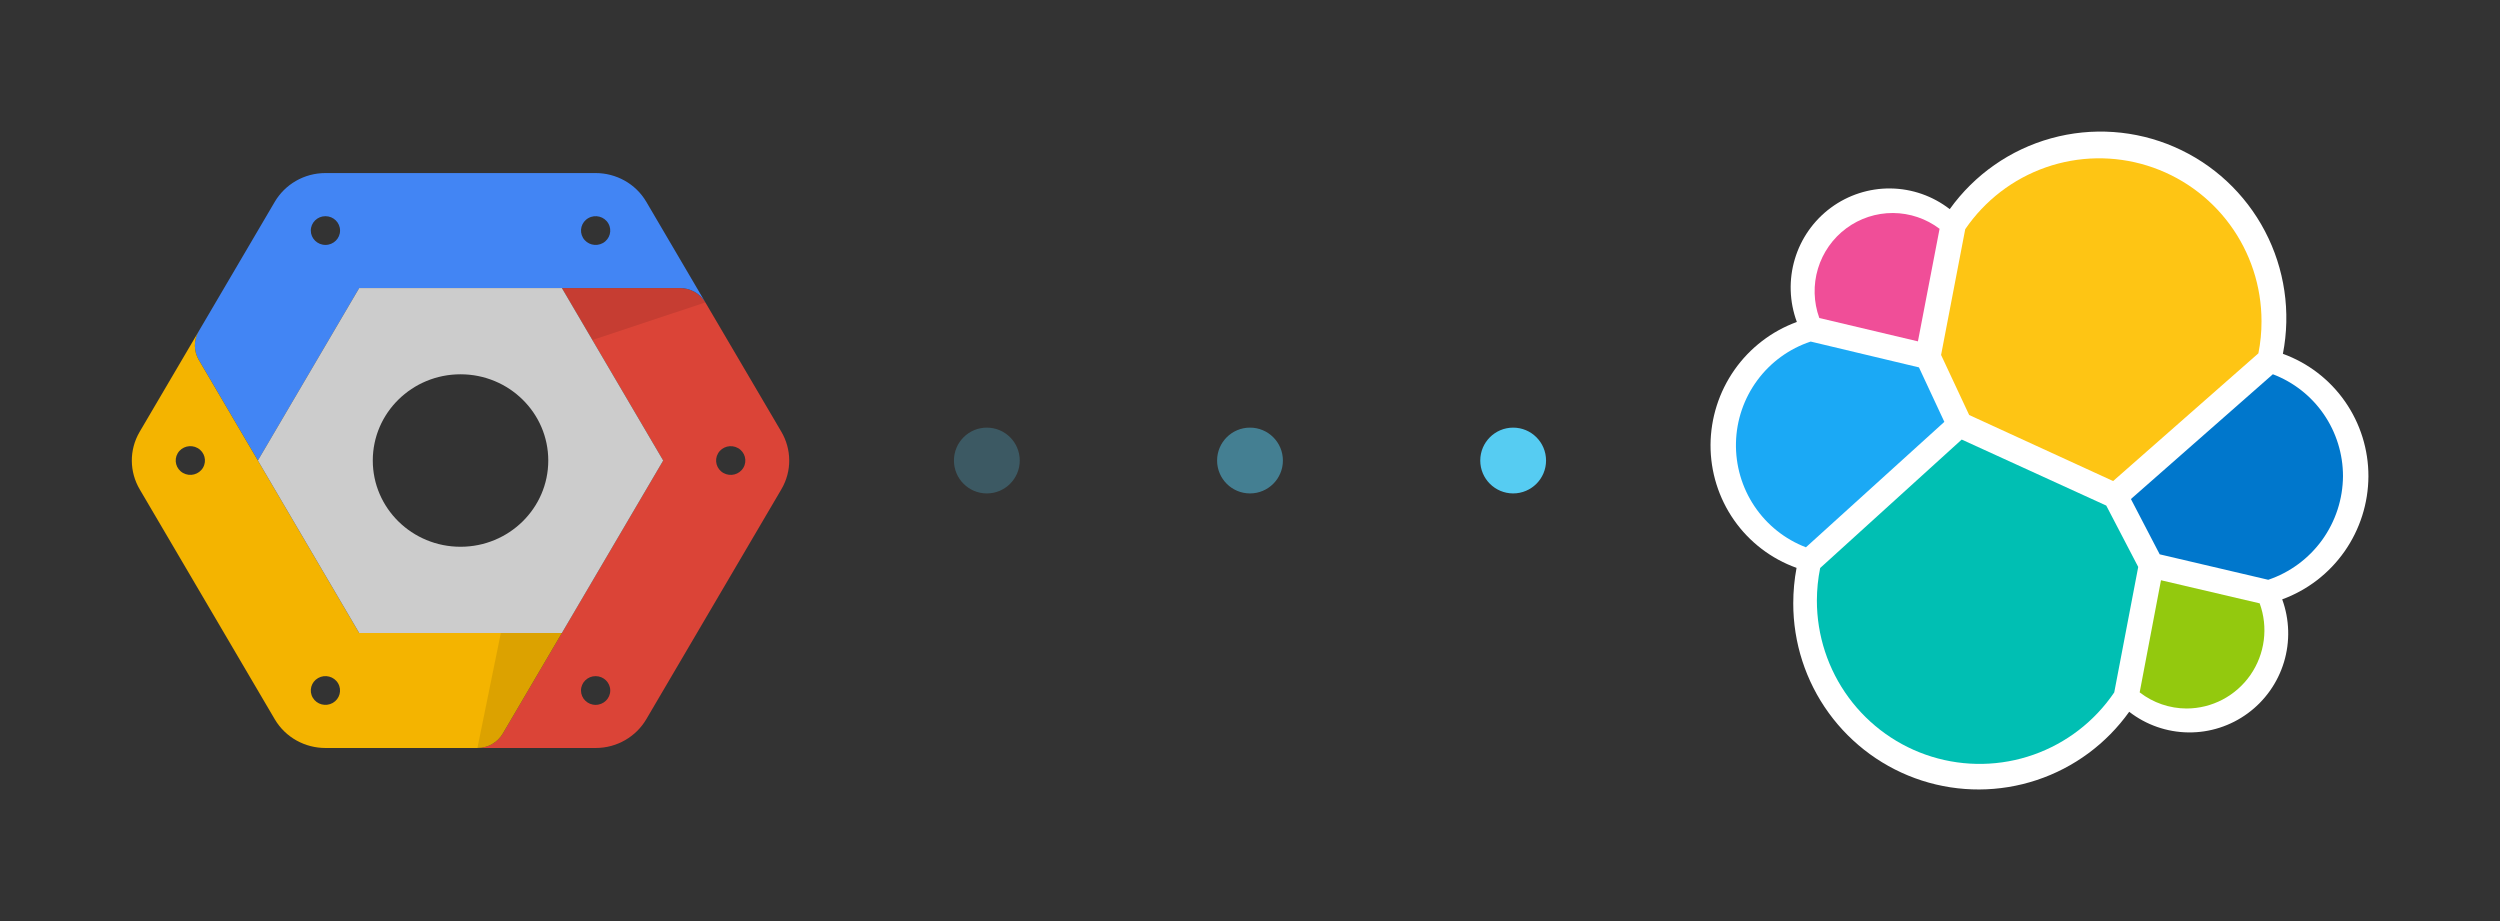 <svg width="152" height="56" viewBox="0 0 152 56" fill="none" xmlns="http://www.w3.org/2000/svg">
<rect x="0" y="0" width="152" height="56" fill="#333333" stroke="none"/>
<path d="M36.213 45.478L29.027 45.477C29.685 45.477 30.259 45.125 30.567 44.603L40.322 28L34.161 17.513L41.347 17.514C41.961 17.514 42.558 17.828 42.887 18.388L47.508 26.253C48.121 27.298 48.166 28.628 47.508 29.748L39.294 43.73C38.679 44.775 37.53 45.478 36.213 45.478ZM35.324 41.983C35.324 42.465 35.722 42.856 36.213 42.856C36.705 42.856 37.103 42.465 37.103 41.983C37.103 41.5 36.705 41.109 36.213 41.109C35.722 41.109 35.324 41.5 35.324 41.983ZM43.983 28.757C44.409 28.998 44.952 28.855 45.198 28.437C45.443 28.02 45.298 27.485 44.873 27.244C44.447 27.003 43.904 27.146 43.658 27.564C43.413 27.982 43.558 28.516 43.983 28.757Z" fill="#DB4437"/>
<path d="M39.295 12.27L42.887 18.388C42.558 17.828 41.961 17.514 41.347 17.514L21.839 17.513L15.679 27.999L12.086 21.883C11.78 21.36 11.757 20.696 12.086 20.135L16.706 12.27C17.321 11.225 18.47 10.522 19.787 10.522L36.215 10.522C37.443 10.523 38.636 11.15 39.295 12.27ZM20.676 14.018C20.676 13.535 20.278 13.144 19.787 13.144C19.296 13.144 18.897 13.535 18.897 14.018C18.897 14.5 19.296 14.891 19.787 14.891C20.278 14.891 20.676 14.5 20.676 14.018ZM36.659 14.775H36.659C37.084 14.534 37.23 13.999 36.984 13.581C36.739 13.163 36.195 13.02 35.77 13.262C35.345 13.503 35.199 14.037 35.444 14.455C35.69 14.873 36.234 15.016 36.659 14.775Z" fill="#4285F4"/>
<path d="M8.492 26.252H8.492L12.086 20.136C11.757 20.696 11.78 21.36 12.086 21.883L21.839 38.487H34.16L30.567 44.603C30.259 45.125 29.685 45.477 29.027 45.477L19.785 45.478C18.558 45.477 17.364 44.85 16.705 43.73L8.491 29.747C7.878 28.701 7.834 27.372 8.492 26.252ZM12.017 27.243C11.591 27.002 11.048 27.145 10.802 27.562C10.557 27.98 10.702 28.515 11.127 28.756C11.553 28.997 12.096 28.854 12.342 28.436C12.587 28.018 12.442 27.484 12.017 27.243ZM19.341 41.225C18.916 41.467 18.77 42.001 19.016 42.419C19.261 42.837 19.805 42.98 20.23 42.739C20.655 42.497 20.801 41.963 20.555 41.545C20.31 41.127 19.766 40.984 19.341 41.225Z" fill="#F4B400"/>
<path opacity="0.1" fill-rule="evenodd" clip-rule="evenodd" d="M30.568 44.603L34.161 38.487H30.45L29.027 45.477C29.685 45.477 30.26 45.125 30.568 44.603Z" fill="black"/>
<path opacity="0.1" fill-rule="evenodd" clip-rule="evenodd" d="M41.347 17.514L34.162 17.514L36.017 20.672L42.887 18.388C42.558 17.828 41.961 17.515 41.347 17.514Z" fill="black"/>
<g opacity="0.1">
<mask id="mask0" style="mask-type:alpha" maskUnits="userSpaceOnUse" x="11" y="20" width="7" height="8">
<g opacity="0.1">
<path opacity="0.1" d="M17.535 20.136H11.849V28H17.535V20.136Z" fill="white"/>
</g>
</mask>
<g mask="url(#mask0)">
<path opacity="0.1" fill-rule="evenodd" clip-rule="evenodd" d="M12.087 21.884L15.679 28L17.535 24.842L12.087 20.136C11.758 20.696 11.78 21.361 12.087 21.884Z" fill="black"/>
</g>
</g>
<path d="M21.839 38.487L15.678 28L21.839 17.513H34.161L40.322 28L34.161 38.487H21.839ZM33.335 28C33.335 25.104 30.946 22.757 28 22.757C25.054 22.757 22.665 25.104 22.665 28C22.665 30.896 25.054 33.243 28 33.243C30.946 33.243 33.335 30.896 33.335 28Z" fill="#CCCCCC"/>
<g opacity="0.25">
<path d="M60 30C61.105 30 62 29.105 62 28C62 26.895 61.105 26 60 26C58.895 26 58 26.895 58 28C58 29.105 58.895 30 60 30Z" fill="#56CCF2"/>
</g>
<g opacity="0.5">
<path d="M76 30C77.105 30 78 29.105 78 28C78 26.895 77.105 26 76 26C74.895 26 74 26.895 74 28C74 29.105 74.895 30 76 30Z" fill="#56CCF2"/>
</g>
<path d="M92 30C93.105 30 94 29.105 94 28C94 26.895 93.105 26 92 26C90.895 26 90 26.895 90 28C90 29.105 90.895 30 92 30Z" fill="#56CCF2"/>
<g clip-path="url(#clip0)">
<path d="M144 28.963C144.004 27.334 143.507 25.744 142.576 24.41C141.645 23.077 140.326 22.064 138.8 21.512C139.295 18.974 138.91 16.343 137.709 14.055C136.508 11.766 134.564 9.959 132.199 8.932C129.835 7.905 127.191 7.721 124.707 8.409C122.223 9.097 120.049 10.617 118.544 12.716C117.513 11.916 116.25 11.474 114.946 11.458C113.643 11.442 112.369 11.853 111.319 12.628C110.269 13.403 109.498 14.5 109.125 15.753C108.751 17.007 108.794 18.348 109.248 19.575C107.717 20.134 106.393 21.151 105.455 22.488C104.517 23.825 104.009 25.418 104 27.054C103.995 28.689 104.495 30.286 105.431 31.625C106.368 32.963 107.695 33.977 109.23 34.526C109.097 35.237 109.03 35.959 109.03 36.682C109.028 39.078 109.783 41.412 111.188 43.348C112.593 45.285 114.574 46.723 116.846 47.457C119.119 48.19 121.564 48.181 123.83 47.429C126.097 46.678 128.067 45.223 129.456 43.276C130.486 44.074 131.746 44.514 133.046 44.531C134.347 44.548 135.618 44.14 136.667 43.368C137.717 42.597 138.488 41.505 138.866 40.255C139.243 39.006 139.205 37.667 138.758 36.441C140.288 35.881 141.611 34.864 142.548 33.527C143.485 32.19 143.992 30.597 144 28.963Z" fill="white"/>
<path d="M119.726 25.233L128.478 29.248L137.31 21.482C137.438 20.841 137.502 20.189 137.5 19.535C137.501 17.419 136.827 15.358 135.576 13.655C134.326 11.952 132.564 10.695 130.55 10.069C128.537 9.443 126.376 9.48 124.385 10.176C122.394 10.872 120.677 12.189 119.486 13.935L118.018 21.582L119.726 25.233Z" fill="#FEC514"/>
<path d="M110.666 34.535C110.535 35.185 110.468 35.847 110.466 36.512C110.466 38.636 111.144 40.704 112.401 42.413C113.658 44.122 115.428 45.381 117.45 46.006C119.473 46.631 121.642 46.589 123.639 45.885C125.636 45.182 127.356 43.854 128.546 42.098L130.004 34.47L128.06 30.739L119.272 26.725L110.666 34.535Z" fill="#00BFB3"/>
<path d="M110.61 19.334L116.61 20.755L117.926 13.911C117.11 13.293 116.117 12.957 115.095 12.951C114.073 12.946 113.077 13.273 112.254 13.882C111.432 14.491 110.828 15.351 110.532 16.332C110.236 17.314 110.264 18.366 110.612 19.33" fill="#F04E98"/>
<path d="M110.09 20.767C108.793 21.196 107.659 22.018 106.846 23.12C106.032 24.221 105.578 25.548 105.547 26.919C105.515 28.29 105.907 29.637 106.668 30.775C107.43 31.913 108.524 32.787 109.8 33.276L118.216 25.649L116.672 22.337L110.09 20.767Z" fill="#1BA9F5"/>
<path d="M130.092 42.096C130.91 42.73 131.914 43.075 132.948 43.077C133.71 43.075 134.46 42.889 135.134 42.534C135.809 42.179 136.389 41.666 136.825 41.039C137.26 40.412 137.539 39.689 137.637 38.931C137.735 38.173 137.65 37.402 137.388 36.684L131.388 35.279L130.092 42.096Z" fill="#93C90E"/>
<path d="M131.31 33.703L137.91 35.251C139.227 34.806 140.373 33.959 141.188 32.829C142.002 31.699 142.445 30.341 142.454 28.947C142.453 27.602 142.045 26.29 141.284 25.183C140.522 24.077 139.443 23.23 138.19 22.754L129.56 30.341L131.31 33.703Z" fill="#0077CC"/>
</g>
<defs>
<clipPath id="clip0">
<rect width="40" height="40" fill="white" transform="translate(104 8)"/>
</clipPath>
</defs>
</svg>
